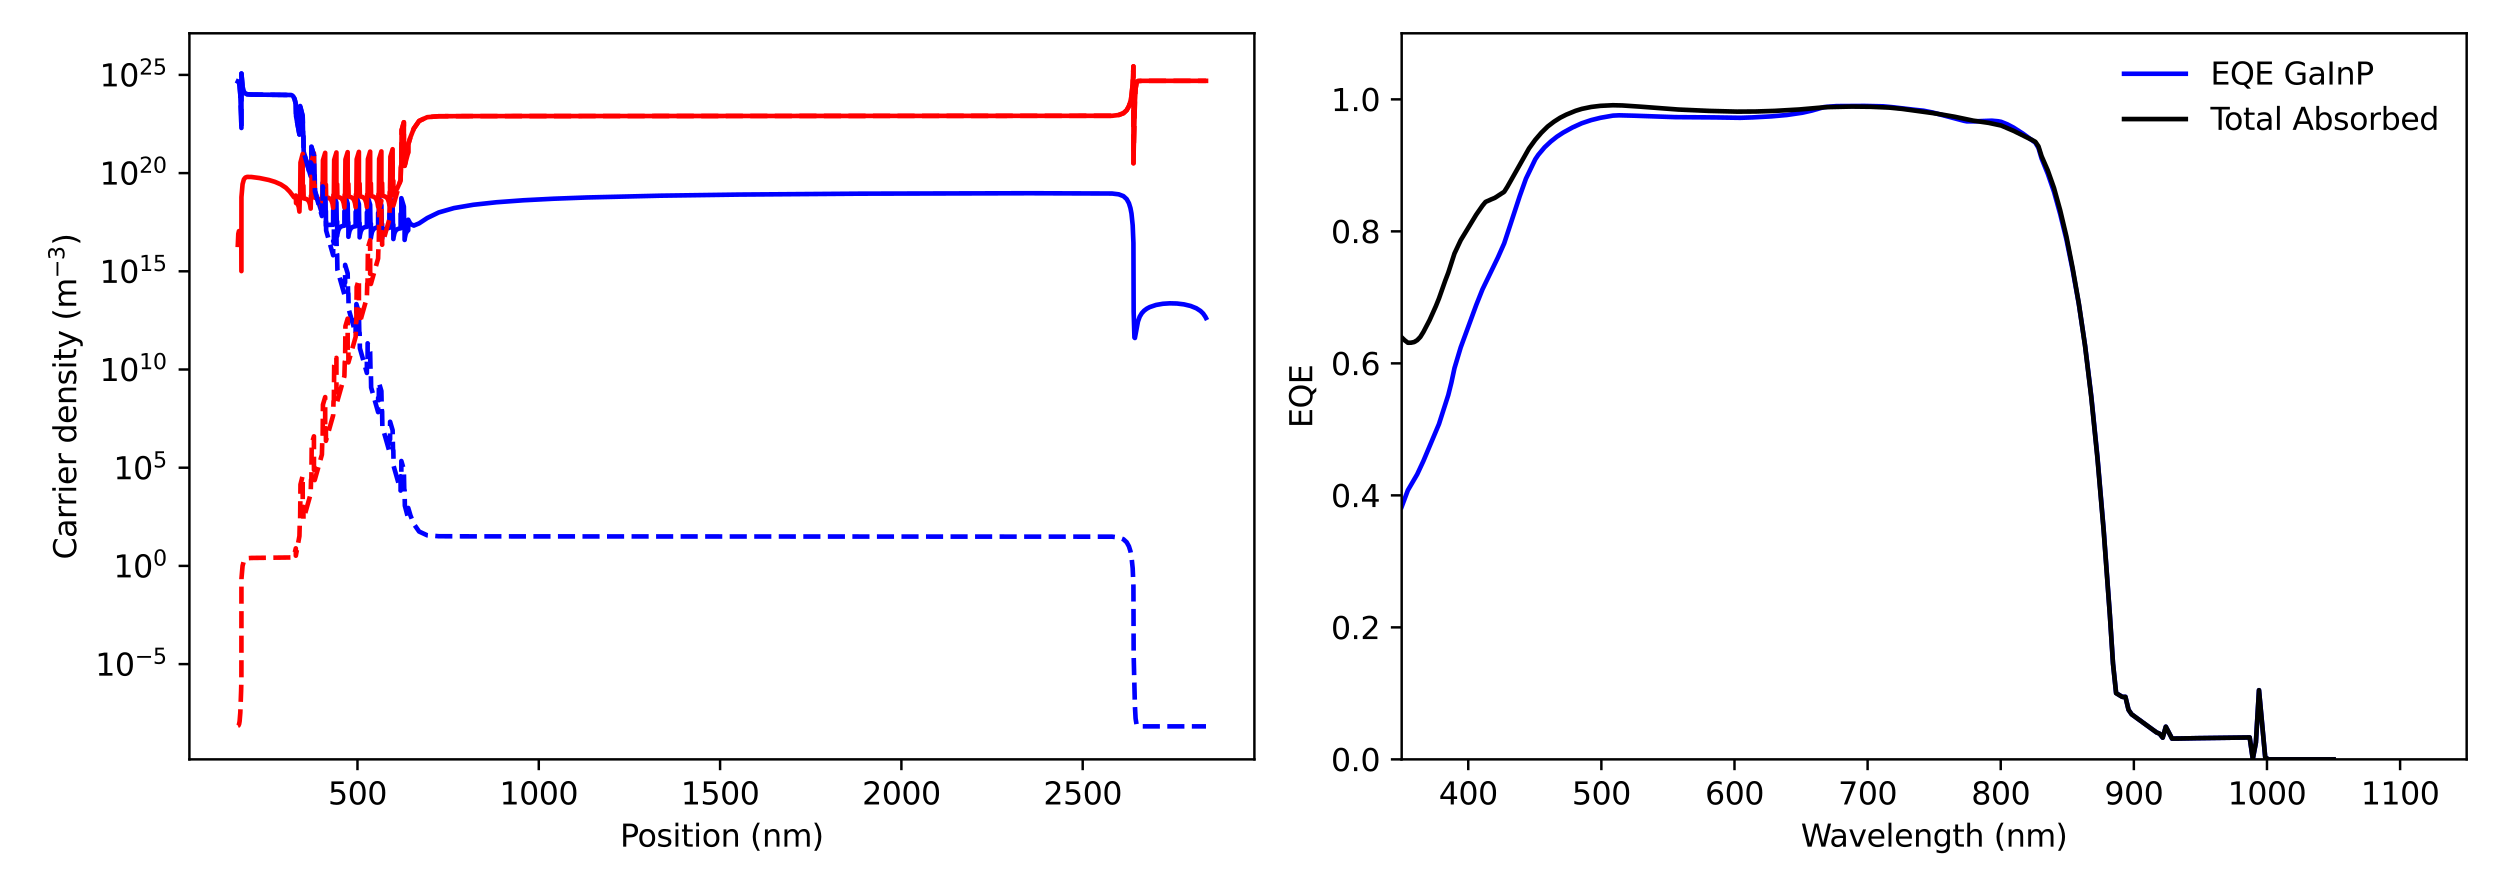 <?xml version="1.0" encoding="utf-8" standalone="no"?>
<!DOCTYPE svg PUBLIC "-//W3C//DTD SVG 1.1//EN"
  "http://www.w3.org/Graphics/SVG/1.1/DTD/svg11.dtd">
<svg xmlns:xlink="http://www.w3.org/1999/xlink" width="810pt" height="288pt" viewBox="0 0 810 288" xmlns="http://www.w3.org/2000/svg" version="1.1">
 <defs>
  <style type="text/css">*{stroke-linejoin: round; stroke-linecap: butt}</style>
 </defs>
 <g id="figure_1">
  <g id="patch_1">
   <path d="M 0 288 
L 810 288 
L 810 0 
L 0 0 
z
" style="fill: #ffffff"/>
  </g>
  <g id="axes_1">
   <g id="patch_2">
    <path d="M 61.368 246.04 
L 406.424 246.04 
L 406.424 10.8 
L 61.368 10.8 
z
" style="fill: #ffffff"/>
   </g>
   <g id="matplotlib.axis_1">
    <g id="xtick_1">
     <g id="line2d_1">
      <defs>
       <path id="ma2398abd27" d="M 0 0 
L 0 3.5 
" style="stroke: #000000; stroke-width: 0.8"/>
      </defs>
      <g>
       <use xlink:href="#ma2398abd27" x="115.823" y="246.04" style="stroke: #000000; stroke-width: 0.8"/>
      </g>
     </g>
     <g id="text_1">
      <!-- 500 -->
      <g transform="translate(106.279 260.638) scale(0.1 -0.1)">
       <defs>
        <path id="DejaVuSans-35" d="M 691 4666 
L 3169 4666 
L 3169 4134 
L 1269 4134 
L 1269 2991 
Q 1406 3038 1543 3061 
Q 1681 3084 1819 3084 
Q 2600 3084 3056 2656 
Q 3513 2228 3513 1497 
Q 3513 744 3044 326 
Q 2575 -91 1722 -91 
Q 1428 -91 1123 -41 
Q 819 9 494 109 
L 494 744 
Q 775 591 1075 516 
Q 1375 441 1709 441 
Q 2250 441 2565 725 
Q 2881 1009 2881 1497 
Q 2881 1984 2565 2268 
Q 2250 2553 1709 2553 
Q 1456 2553 1204 2497 
Q 953 2441 691 2322 
L 691 4666 
z
" transform="scale(0.016)"/>
        <path id="DejaVuSans-30" d="M 2034 4250 
Q 1547 4250 1301 3770 
Q 1056 3291 1056 2328 
Q 1056 1369 1301 889 
Q 1547 409 2034 409 
Q 2525 409 2770 889 
Q 3016 1369 3016 2328 
Q 3016 3291 2770 3770 
Q 2525 4250 2034 4250 
z
M 2034 4750 
Q 2819 4750 3233 4129 
Q 3647 3509 3647 2328 
Q 3647 1150 3233 529 
Q 2819 -91 2034 -91 
Q 1250 -91 836 529 
Q 422 1150 422 2328 
Q 422 3509 836 4129 
Q 1250 4750 2034 4750 
z
" transform="scale(0.016)"/>
       </defs>
       <use xlink:href="#DejaVuSans-35"/>
       <use xlink:href="#DejaVuSans-30" x="63.623"/>
       <use xlink:href="#DejaVuSans-30" x="127.246"/>
      </g>
     </g>
    </g>
    <g id="xtick_2">
     <g id="line2d_2">
      <g>
       <use xlink:href="#ma2398abd27" x="174.565" y="246.04" style="stroke: #000000; stroke-width: 0.8"/>
      </g>
     </g>
     <g id="text_2">
      <!-- 1000 -->
      <g transform="translate(161.84 260.638) scale(0.1 -0.1)">
       <defs>
        <path id="DejaVuSans-31" d="M 794 531 
L 1825 531 
L 1825 4091 
L 703 3866 
L 703 4441 
L 1819 4666 
L 2450 4666 
L 2450 531 
L 3481 531 
L 3481 0 
L 794 0 
L 794 531 
z
" transform="scale(0.016)"/>
       </defs>
       <use xlink:href="#DejaVuSans-31"/>
       <use xlink:href="#DejaVuSans-30" x="63.623"/>
       <use xlink:href="#DejaVuSans-30" x="127.246"/>
       <use xlink:href="#DejaVuSans-30" x="190.869"/>
      </g>
     </g>
    </g>
    <g id="xtick_3">
     <g id="line2d_3">
      <g>
       <use xlink:href="#ma2398abd27" x="233.308" y="246.04" style="stroke: #000000; stroke-width: 0.8"/>
      </g>
     </g>
     <g id="text_3">
      <!-- 1500 -->
      <g transform="translate(220.583 260.638) scale(0.1 -0.1)">
       <use xlink:href="#DejaVuSans-31"/>
       <use xlink:href="#DejaVuSans-35" x="63.623"/>
       <use xlink:href="#DejaVuSans-30" x="127.246"/>
       <use xlink:href="#DejaVuSans-30" x="190.869"/>
      </g>
     </g>
    </g>
    <g id="xtick_4">
     <g id="line2d_4">
      <g>
       <use xlink:href="#ma2398abd27" x="292.051" y="246.04" style="stroke: #000000; stroke-width: 0.8"/>
      </g>
     </g>
     <g id="text_4">
      <!-- 2000 -->
      <g transform="translate(279.326 260.638) scale(0.1 -0.1)">
       <defs>
        <path id="DejaVuSans-32" d="M 1228 531 
L 3431 531 
L 3431 0 
L 469 0 
L 469 531 
Q 828 903 1448 1529 
Q 2069 2156 2228 2338 
Q 2531 2678 2651 2914 
Q 2772 3150 2772 3378 
Q 2772 3750 2511 3984 
Q 2250 4219 1831 4219 
Q 1534 4219 1204 4116 
Q 875 4013 500 3803 
L 500 4441 
Q 881 4594 1212 4672 
Q 1544 4750 1819 4750 
Q 2544 4750 2975 4387 
Q 3406 4025 3406 3419 
Q 3406 3131 3298 2873 
Q 3191 2616 2906 2266 
Q 2828 2175 2409 1742 
Q 1991 1309 1228 531 
z
" transform="scale(0.016)"/>
       </defs>
       <use xlink:href="#DejaVuSans-32"/>
       <use xlink:href="#DejaVuSans-30" x="63.623"/>
       <use xlink:href="#DejaVuSans-30" x="127.246"/>
       <use xlink:href="#DejaVuSans-30" x="190.869"/>
      </g>
     </g>
    </g>
    <g id="xtick_5">
     <g id="line2d_5">
      <g>
       <use xlink:href="#ma2398abd27" x="350.794" y="246.04" style="stroke: #000000; stroke-width: 0.8"/>
      </g>
     </g>
     <g id="text_5">
      <!-- 2500 -->
      <g transform="translate(338.069 260.638) scale(0.1 -0.1)">
       <use xlink:href="#DejaVuSans-32"/>
       <use xlink:href="#DejaVuSans-35" x="63.623"/>
       <use xlink:href="#DejaVuSans-30" x="127.246"/>
       <use xlink:href="#DejaVuSans-30" x="190.869"/>
      </g>
     </g>
    </g>
    <g id="text_6">
     <!-- Position (nm) -->
     <g transform="translate(200.902 274.317) scale(0.1 -0.1)">
      <defs>
       <path id="DejaVuSans-50" d="M 1259 4147 
L 1259 2394 
L 2053 2394 
Q 2494 2394 2734 2622 
Q 2975 2850 2975 3272 
Q 2975 3691 2734 3919 
Q 2494 4147 2053 4147 
L 1259 4147 
z
M 628 4666 
L 2053 4666 
Q 2838 4666 3239 4311 
Q 3641 3956 3641 3272 
Q 3641 2581 3239 2228 
Q 2838 1875 2053 1875 
L 1259 1875 
L 1259 0 
L 628 0 
L 628 4666 
z
" transform="scale(0.016)"/>
       <path id="DejaVuSans-6f" d="M 1959 3097 
Q 1497 3097 1228 2736 
Q 959 2375 959 1747 
Q 959 1119 1226 758 
Q 1494 397 1959 397 
Q 2419 397 2687 759 
Q 2956 1122 2956 1747 
Q 2956 2369 2687 2733 
Q 2419 3097 1959 3097 
z
M 1959 3584 
Q 2709 3584 3137 3096 
Q 3566 2609 3566 1747 
Q 3566 888 3137 398 
Q 2709 -91 1959 -91 
Q 1206 -91 779 398 
Q 353 888 353 1747 
Q 353 2609 779 3096 
Q 1206 3584 1959 3584 
z
" transform="scale(0.016)"/>
       <path id="DejaVuSans-73" d="M 2834 3397 
L 2834 2853 
Q 2591 2978 2328 3040 
Q 2066 3103 1784 3103 
Q 1356 3103 1142 2972 
Q 928 2841 928 2578 
Q 928 2378 1081 2264 
Q 1234 2150 1697 2047 
L 1894 2003 
Q 2506 1872 2764 1633 
Q 3022 1394 3022 966 
Q 3022 478 2636 193 
Q 2250 -91 1575 -91 
Q 1294 -91 989 -36 
Q 684 19 347 128 
L 347 722 
Q 666 556 975 473 
Q 1284 391 1588 391 
Q 1994 391 2212 530 
Q 2431 669 2431 922 
Q 2431 1156 2273 1281 
Q 2116 1406 1581 1522 
L 1381 1569 
Q 847 1681 609 1914 
Q 372 2147 372 2553 
Q 372 3047 722 3315 
Q 1072 3584 1716 3584 
Q 2034 3584 2315 3537 
Q 2597 3491 2834 3397 
z
" transform="scale(0.016)"/>
       <path id="DejaVuSans-69" d="M 603 3500 
L 1178 3500 
L 1178 0 
L 603 0 
L 603 3500 
z
M 603 4863 
L 1178 4863 
L 1178 4134 
L 603 4134 
L 603 4863 
z
" transform="scale(0.016)"/>
       <path id="DejaVuSans-74" d="M 1172 4494 
L 1172 3500 
L 2356 3500 
L 2356 3053 
L 1172 3053 
L 1172 1153 
Q 1172 725 1289 603 
Q 1406 481 1766 481 
L 2356 481 
L 2356 0 
L 1766 0 
Q 1100 0 847 248 
Q 594 497 594 1153 
L 594 3053 
L 172 3053 
L 172 3500 
L 594 3500 
L 594 4494 
L 1172 4494 
z
" transform="scale(0.016)"/>
       <path id="DejaVuSans-6e" d="M 3513 2113 
L 3513 0 
L 2938 0 
L 2938 2094 
Q 2938 2591 2744 2837 
Q 2550 3084 2163 3084 
Q 1697 3084 1428 2787 
Q 1159 2491 1159 1978 
L 1159 0 
L 581 0 
L 581 3500 
L 1159 3500 
L 1159 2956 
Q 1366 3272 1645 3428 
Q 1925 3584 2291 3584 
Q 2894 3584 3203 3211 
Q 3513 2838 3513 2113 
z
" transform="scale(0.016)"/>
       <path id="DejaVuSans-20" transform="scale(0.016)"/>
       <path id="DejaVuSans-28" d="M 1984 4856 
Q 1566 4138 1362 3434 
Q 1159 2731 1159 2009 
Q 1159 1288 1364 580 
Q 1569 -128 1984 -844 
L 1484 -844 
Q 1016 -109 783 600 
Q 550 1309 550 2009 
Q 550 2706 781 3412 
Q 1013 4119 1484 4856 
L 1984 4856 
z
" transform="scale(0.016)"/>
       <path id="DejaVuSans-6d" d="M 3328 2828 
Q 3544 3216 3844 3400 
Q 4144 3584 4550 3584 
Q 5097 3584 5394 3201 
Q 5691 2819 5691 2113 
L 5691 0 
L 5113 0 
L 5113 2094 
Q 5113 2597 4934 2840 
Q 4756 3084 4391 3084 
Q 3944 3084 3684 2787 
Q 3425 2491 3425 1978 
L 3425 0 
L 2847 0 
L 2847 2094 
Q 2847 2600 2669 2842 
Q 2491 3084 2119 3084 
Q 1678 3084 1418 2786 
Q 1159 2488 1159 1978 
L 1159 0 
L 581 0 
L 581 3500 
L 1159 3500 
L 1159 2956 
Q 1356 3278 1631 3431 
Q 1906 3584 2284 3584 
Q 2666 3584 2933 3390 
Q 3200 3197 3328 2828 
z
" transform="scale(0.016)"/>
       <path id="DejaVuSans-29" d="M 513 4856 
L 1013 4856 
Q 1481 4119 1714 3412 
Q 1947 2706 1947 2009 
Q 1947 1309 1714 600 
Q 1481 -109 1013 -844 
L 513 -844 
Q 928 -128 1133 580 
Q 1338 1288 1338 2009 
Q 1338 2731 1133 3434 
Q 928 4138 513 4856 
z
" transform="scale(0.016)"/>
      </defs>
      <use xlink:href="#DejaVuSans-50"/>
      <use xlink:href="#DejaVuSans-6f" x="56.678"/>
      <use xlink:href="#DejaVuSans-73" x="117.859"/>
      <use xlink:href="#DejaVuSans-69" x="169.959"/>
      <use xlink:href="#DejaVuSans-74" x="197.742"/>
      <use xlink:href="#DejaVuSans-69" x="236.951"/>
      <use xlink:href="#DejaVuSans-6f" x="264.734"/>
      <use xlink:href="#DejaVuSans-6e" x="325.916"/>
      <use xlink:href="#DejaVuSans-20" x="389.295"/>
      <use xlink:href="#DejaVuSans-28" x="421.082"/>
      <use xlink:href="#DejaVuSans-6e" x="460.096"/>
      <use xlink:href="#DejaVuSans-6d" x="523.475"/>
      <use xlink:href="#DejaVuSans-29" x="620.887"/>
     </g>
    </g>
   </g>
   <g id="matplotlib.axis_2">
    <g id="ytick_1">
     <g id="line2d_6">
      <defs>
       <path id="mcab8f0a395" d="M 0 0 
L -3.5 0 
" style="stroke: #000000; stroke-width: 0.8"/>
      </defs>
      <g>
       <use xlink:href="#mcab8f0a395" x="61.368" y="215.178" style="stroke: #000000; stroke-width: 0.8"/>
      </g>
     </g>
     <g id="text_7">
      <!-- $\mathdefault{10^{-5}}$ -->
      <g transform="translate(30.868 218.977) scale(0.1 -0.1)">
       <defs>
        <path id="DejaVuSans-2212" d="M 678 2272 
L 4684 2272 
L 4684 1741 
L 678 1741 
L 678 2272 
z
" transform="scale(0.016)"/>
       </defs>
       <use xlink:href="#DejaVuSans-31" transform="translate(0 0.684)"/>
       <use xlink:href="#DejaVuSans-30" transform="translate(63.623 0.684)"/>
       <use xlink:href="#DejaVuSans-2212" transform="translate(128.203 38.966) scale(0.7)"/>
       <use xlink:href="#DejaVuSans-35" transform="translate(186.855 38.966) scale(0.7)"/>
      </g>
     </g>
    </g>
    <g id="ytick_2">
     <g id="line2d_7">
      <g>
       <use xlink:href="#mcab8f0a395" x="61.368" y="183.361" style="stroke: #000000; stroke-width: 0.8"/>
      </g>
     </g>
     <g id="text_8">
      <!-- $\mathdefault{10^{0}}$ -->
      <g transform="translate(36.768 187.16) scale(0.1 -0.1)">
       <use xlink:href="#DejaVuSans-31" transform="translate(0 0.766)"/>
       <use xlink:href="#DejaVuSans-30" transform="translate(63.623 0.766)"/>
       <use xlink:href="#DejaVuSans-30" transform="translate(128.203 39.047) scale(0.7)"/>
      </g>
     </g>
    </g>
    <g id="ytick_3">
     <g id="line2d_8">
      <g>
       <use xlink:href="#mcab8f0a395" x="61.368" y="151.543" style="stroke: #000000; stroke-width: 0.8"/>
      </g>
     </g>
     <g id="text_9">
      <!-- $\mathdefault{10^{5}}$ -->
      <g transform="translate(36.768 155.342) scale(0.1 -0.1)">
       <use xlink:href="#DejaVuSans-31" transform="translate(0 0.684)"/>
       <use xlink:href="#DejaVuSans-30" transform="translate(63.623 0.684)"/>
       <use xlink:href="#DejaVuSans-35" transform="translate(128.203 38.966) scale(0.7)"/>
      </g>
     </g>
    </g>
    <g id="ytick_4">
     <g id="line2d_9">
      <g>
       <use xlink:href="#mcab8f0a395" x="61.368" y="119.725" style="stroke: #000000; stroke-width: 0.8"/>
      </g>
     </g>
     <g id="text_10">
      <!-- $\mathdefault{10^{10}}$ -->
      <g transform="translate(32.268 123.525) scale(0.1 -0.1)">
       <use xlink:href="#DejaVuSans-31" transform="translate(0 0.766)"/>
       <use xlink:href="#DejaVuSans-30" transform="translate(63.623 0.766)"/>
       <use xlink:href="#DejaVuSans-31" transform="translate(128.203 39.047) scale(0.7)"/>
       <use xlink:href="#DejaVuSans-30" transform="translate(172.739 39.047) scale(0.7)"/>
      </g>
     </g>
    </g>
    <g id="ytick_5">
     <g id="line2d_10">
      <g>
       <use xlink:href="#mcab8f0a395" x="61.368" y="87.908" style="stroke: #000000; stroke-width: 0.8"/>
      </g>
     </g>
     <g id="text_11">
      <!-- $\mathdefault{10^{15}}$ -->
      <g transform="translate(32.268 91.707) scale(0.1 -0.1)">
       <use xlink:href="#DejaVuSans-31" transform="translate(0 0.684)"/>
       <use xlink:href="#DejaVuSans-30" transform="translate(63.623 0.684)"/>
       <use xlink:href="#DejaVuSans-31" transform="translate(128.203 38.966) scale(0.7)"/>
       <use xlink:href="#DejaVuSans-35" transform="translate(172.739 38.966) scale(0.7)"/>
      </g>
     </g>
    </g>
    <g id="ytick_6">
     <g id="line2d_11">
      <g>
       <use xlink:href="#mcab8f0a395" x="61.368" y="56.09" style="stroke: #000000; stroke-width: 0.8"/>
      </g>
     </g>
     <g id="text_12">
      <!-- $\mathdefault{10^{20}}$ -->
      <g transform="translate(32.268 59.89) scale(0.1 -0.1)">
       <use xlink:href="#DejaVuSans-31" transform="translate(0 0.766)"/>
       <use xlink:href="#DejaVuSans-30" transform="translate(63.623 0.766)"/>
       <use xlink:href="#DejaVuSans-32" transform="translate(128.203 39.047) scale(0.7)"/>
       <use xlink:href="#DejaVuSans-30" transform="translate(172.739 39.047) scale(0.7)"/>
      </g>
     </g>
    </g>
    <g id="ytick_7">
     <g id="line2d_12">
      <g>
       <use xlink:href="#mcab8f0a395" x="61.368" y="24.273" style="stroke: #000000; stroke-width: 0.8"/>
      </g>
     </g>
     <g id="text_13">
      <!-- $\mathdefault{10^{25}}$ -->
      <g transform="translate(32.268 28.072) scale(0.1 -0.1)">
       <use xlink:href="#DejaVuSans-31" transform="translate(0 0.766)"/>
       <use xlink:href="#DejaVuSans-30" transform="translate(63.623 0.766)"/>
       <use xlink:href="#DejaVuSans-32" transform="translate(128.203 39.047) scale(0.7)"/>
       <use xlink:href="#DejaVuSans-35" transform="translate(172.739 39.047) scale(0.7)"/>
      </g>
     </g>
    </g>
    <g id="text_14">
     <!-- Carrier density (m$^{-3}$) -->
     <g transform="translate(24.768 181.27) rotate(-90) scale(0.1 -0.1)">
      <defs>
       <path id="DejaVuSans-43" d="M 4122 4306 
L 4122 3641 
Q 3803 3938 3442 4084 
Q 3081 4231 2675 4231 
Q 1875 4231 1450 3742 
Q 1025 3253 1025 2328 
Q 1025 1406 1450 917 
Q 1875 428 2675 428 
Q 3081 428 3442 575 
Q 3803 722 4122 1019 
L 4122 359 
Q 3791 134 3420 21 
Q 3050 -91 2638 -91 
Q 1578 -91 968 557 
Q 359 1206 359 2328 
Q 359 3453 968 4101 
Q 1578 4750 2638 4750 
Q 3056 4750 3426 4639 
Q 3797 4528 4122 4306 
z
" transform="scale(0.016)"/>
       <path id="DejaVuSans-61" d="M 2194 1759 
Q 1497 1759 1228 1600 
Q 959 1441 959 1056 
Q 959 750 1161 570 
Q 1363 391 1709 391 
Q 2188 391 2477 730 
Q 2766 1069 2766 1631 
L 2766 1759 
L 2194 1759 
z
M 3341 1997 
L 3341 0 
L 2766 0 
L 2766 531 
Q 2569 213 2275 61 
Q 1981 -91 1556 -91 
Q 1019 -91 701 211 
Q 384 513 384 1019 
Q 384 1609 779 1909 
Q 1175 2209 1959 2209 
L 2766 2209 
L 2766 2266 
Q 2766 2663 2505 2880 
Q 2244 3097 1772 3097 
Q 1472 3097 1187 3025 
Q 903 2953 641 2809 
L 641 3341 
Q 956 3463 1253 3523 
Q 1550 3584 1831 3584 
Q 2591 3584 2966 3190 
Q 3341 2797 3341 1997 
z
" transform="scale(0.016)"/>
       <path id="DejaVuSans-72" d="M 2631 2963 
Q 2534 3019 2420 3045 
Q 2306 3072 2169 3072 
Q 1681 3072 1420 2755 
Q 1159 2438 1159 1844 
L 1159 0 
L 581 0 
L 581 3500 
L 1159 3500 
L 1159 2956 
Q 1341 3275 1631 3429 
Q 1922 3584 2338 3584 
Q 2397 3584 2469 3576 
Q 2541 3569 2628 3553 
L 2631 2963 
z
" transform="scale(0.016)"/>
       <path id="DejaVuSans-65" d="M 3597 1894 
L 3597 1613 
L 953 1613 
Q 991 1019 1311 708 
Q 1631 397 2203 397 
Q 2534 397 2845 478 
Q 3156 559 3463 722 
L 3463 178 
Q 3153 47 2828 -22 
Q 2503 -91 2169 -91 
Q 1331 -91 842 396 
Q 353 884 353 1716 
Q 353 2575 817 3079 
Q 1281 3584 2069 3584 
Q 2775 3584 3186 3129 
Q 3597 2675 3597 1894 
z
M 3022 2063 
Q 3016 2534 2758 2815 
Q 2500 3097 2075 3097 
Q 1594 3097 1305 2825 
Q 1016 2553 972 2059 
L 3022 2063 
z
" transform="scale(0.016)"/>
       <path id="DejaVuSans-64" d="M 2906 2969 
L 2906 4863 
L 3481 4863 
L 3481 0 
L 2906 0 
L 2906 525 
Q 2725 213 2448 61 
Q 2172 -91 1784 -91 
Q 1150 -91 751 415 
Q 353 922 353 1747 
Q 353 2572 751 3078 
Q 1150 3584 1784 3584 
Q 2172 3584 2448 3432 
Q 2725 3281 2906 2969 
z
M 947 1747 
Q 947 1113 1208 752 
Q 1469 391 1925 391 
Q 2381 391 2643 752 
Q 2906 1113 2906 1747 
Q 2906 2381 2643 2742 
Q 2381 3103 1925 3103 
Q 1469 3103 1208 2742 
Q 947 2381 947 1747 
z
" transform="scale(0.016)"/>
       <path id="DejaVuSans-79" d="M 2059 -325 
Q 1816 -950 1584 -1140 
Q 1353 -1331 966 -1331 
L 506 -1331 
L 506 -850 
L 844 -850 
Q 1081 -850 1212 -737 
Q 1344 -625 1503 -206 
L 1606 56 
L 191 3500 
L 800 3500 
L 1894 763 
L 2988 3500 
L 3597 3500 
L 2059 -325 
z
" transform="scale(0.016)"/>
       <path id="DejaVuSans-33" d="M 2597 2516 
Q 3050 2419 3304 2112 
Q 3559 1806 3559 1356 
Q 3559 666 3084 287 
Q 2609 -91 1734 -91 
Q 1441 -91 1130 -33 
Q 819 25 488 141 
L 488 750 
Q 750 597 1062 519 
Q 1375 441 1716 441 
Q 2309 441 2620 675 
Q 2931 909 2931 1356 
Q 2931 1769 2642 2001 
Q 2353 2234 1838 2234 
L 1294 2234 
L 1294 2753 
L 1863 2753 
Q 2328 2753 2575 2939 
Q 2822 3125 2822 3475 
Q 2822 3834 2567 4026 
Q 2313 4219 1838 4219 
Q 1578 4219 1281 4162 
Q 984 4106 628 3988 
L 628 4550 
Q 988 4650 1302 4700 
Q 1616 4750 1894 4750 
Q 2613 4750 3031 4423 
Q 3450 4097 3450 3541 
Q 3450 3153 3228 2886 
Q 3006 2619 2597 2516 
z
" transform="scale(0.016)"/>
      </defs>
      <use xlink:href="#DejaVuSans-43" transform="translate(0 0.766)"/>
      <use xlink:href="#DejaVuSans-61" transform="translate(69.824 0.766)"/>
      <use xlink:href="#DejaVuSans-72" transform="translate(131.104 0.766)"/>
      <use xlink:href="#DejaVuSans-72" transform="translate(172.217 0.766)"/>
      <use xlink:href="#DejaVuSans-69" transform="translate(213.33 0.766)"/>
      <use xlink:href="#DejaVuSans-65" transform="translate(241.113 0.766)"/>
      <use xlink:href="#DejaVuSans-72" transform="translate(302.637 0.766)"/>
      <use xlink:href="#DejaVuSans-20" transform="translate(343.75 0.766)"/>
      <use xlink:href="#DejaVuSans-64" transform="translate(375.537 0.766)"/>
      <use xlink:href="#DejaVuSans-65" transform="translate(439.014 0.766)"/>
      <use xlink:href="#DejaVuSans-6e" transform="translate(500.537 0.766)"/>
      <use xlink:href="#DejaVuSans-73" transform="translate(563.916 0.766)"/>
      <use xlink:href="#DejaVuSans-69" transform="translate(616.016 0.766)"/>
      <use xlink:href="#DejaVuSans-74" transform="translate(643.799 0.766)"/>
      <use xlink:href="#DejaVuSans-79" transform="translate(683.008 0.766)"/>
      <use xlink:href="#DejaVuSans-20" transform="translate(742.188 0.766)"/>
      <use xlink:href="#DejaVuSans-28" transform="translate(773.975 0.766)"/>
      <use xlink:href="#DejaVuSans-6d" transform="translate(812.988 0.766)"/>
      <use xlink:href="#DejaVuSans-2212" transform="translate(911.357 39.047) scale(0.7)"/>
      <use xlink:href="#DejaVuSans-33" transform="translate(970.01 39.047) scale(0.7)"/>
      <use xlink:href="#DejaVuSans-29" transform="translate(1017.28 0.766)"/>
     </g>
    </g>
   </g>
   <g id="line2d_13">
    <path d="M 77.052 26.384 
L 77.257 26.479 
L 77.466 26.924 
L 77.635 27.834 
L 77.857 30.591 
L 78.119 37.637 
L 78.215 41.455 
L 78.227 23.838 
L 78.593 28.065 
L 79.011 29.653 
L 79.501 30.296 
L 80.076 30.534 
L 81.479 30.63 
L 94.357 30.784 
L 94.744 30.972 
L 95.045 31.271 
L 95.447 32.088 
L 95.838 33.722 
L 95.926 37.663 
L 97.013 43.541 
L 97.025 38.918 
L 97.114 39.376 
L 97.248 40.056 
L 97.26 34.36 
L 97.351 34.795 
L 98.07 37.607 
L 98.194 43.79 
L 98.305 44.177 
L 98.391 49.161 
L 100.655 57.092 
L 100.667 52.448 
L 100.756 52.756 
L 100.89 53.217 
L 100.902 47.503 
L 100.993 47.809 
L 101.712 50.22 
L 101.836 56.397 
L 101.947 56.78 
L 102.033 61.757 
L 103.99 68.059 
L 104.297 68.892 
L 104.309 64.243 
L 104.398 64.536 
L 104.532 64.972 
L 104.544 59.256 
L 104.635 59.56 
L 105.355 61.94 
L 105.478 68.054 
L 105.589 68.37 
L 105.601 73.075 
L 105.675 73.043 
L 106.406 72.867 
L 107.727 72.827 
L 107.939 72.832 
L 107.951 68.167 
L 108.04 68.421 
L 108.174 68.791 
L 108.186 63.073 
L 108.277 63.371 
L 108.997 65.669 
L 109.098 71.591 
L 109.232 71.783 
L 109.243 76.446 
L 109.317 75.875 
L 109.603 74.619 
L 109.994 73.846 
L 110.454 73.429 
L 111.058 73.195 
L 111.581 73.116 
L 111.593 68.451 
L 111.682 68.703 
L 111.816 69.071 
L 111.828 63.353 
L 111.919 63.651 
L 112.639 65.951 
L 112.74 71.868 
L 112.874 72.051 
L 112.885 76.713 
L 112.959 76.12 
L 113.245 74.831 
L 113.636 74.044 
L 114.096 73.621 
L 114.7 73.383 
L 115.223 73.302 
L 115.235 68.637 
L 115.324 68.89 
L 115.458 69.259 
L 115.47 63.541 
L 115.561 63.839 
L 116.281 66.144 
L 116.382 72.061 
L 116.516 72.243 
L 116.527 76.905 
L 116.601 76.308 
L 116.887 75.013 
L 117.278 74.224 
L 117.738 73.8 
L 118.342 73.562 
L 118.865 73.48 
L 118.877 68.815 
L 118.966 69.068 
L 119.1 69.438 
L 119.112 63.72 
L 119.203 64.019 
L 119.923 66.329 
L 120.024 72.246 
L 120.158 72.428 
L 120.169 77.089 
L 120.243 76.488 
L 120.529 75.188 
L 120.92 74.397 
L 121.38 73.972 
L 121.984 73.733 
L 122.507 73.651 
L 122.519 68.985 
L 122.609 69.239 
L 122.742 69.61 
L 122.754 63.892 
L 122.846 64.192 
L 123.565 66.508 
L 123.666 72.424 
L 123.8 72.605 
L 123.812 77.266 
L 123.885 76.662 
L 124.171 75.356 
L 124.562 74.563 
L 125.022 74.137 
L 125.626 73.898 
L 126.15 73.815 
L 126.161 69.15 
L 126.251 69.405 
L 126.385 69.776 
L 126.396 64.058 
L 126.488 64.359 
L 127.207 66.681 
L 127.308 72.597 
L 127.442 72.778 
L 127.454 77.439 
L 127.527 76.831 
L 127.813 75.519 
L 128.204 74.725 
L 128.664 74.299 
L 129.268 74.06 
L 129.792 73.977 
L 129.803 69.312 
L 129.893 69.567 
L 130.027 69.94 
L 130.038 64.223 
L 130.13 64.525 
L 130.849 66.932 
L 130.95 72.866 
L 131.084 73.068 
L 131.096 77.728 
L 131.169 77.098 
L 131.455 75.772 
L 131.846 74.993 
L 132.259 74.619 
L 132.271 71.195 
L 132.985 72.552 
L 134.068 73.093 
L 135.79 72.371 
L 138.407 70.652 
L 142.128 68.842 
L 147.085 67.417 
L 153.331 66.349 
L 160.85 65.53 
L 169.571 64.89 
L 179.381 64.384 
L 190.142 63.981 
L 213.889 63.404 
L 239.502 63.042 
L 278.442 62.75 
L 333.736 62.608 
L 360.317 62.703 
L 362.464 62.963 
L 363.985 63.542 
L 365.043 64.51 
L 365.77 65.834 
L 366.263 67.421 
L 366.598 69.17 
L 366.991 72.983 
L 367.231 78.731 
L 367.304 101.007 
L 367.553 109.342 
L 367.707 109.5 
L 368.699 104.17 
L 369.258 102.61 
L 369.931 101.486 
L 370.708 100.646 
L 371.574 100 
L 372.515 99.498 
L 374.564 98.806 
L 376.759 98.423 
L 379.027 98.276 
L 381.315 98.338 
L 383.587 98.613 
L 385.753 99.128 
L 387.607 99.876 
L 388.965 100.754 
L 389.819 101.587 
L 390.544 102.643 
L 390.74 103.027 
L 390.74 103.027 
" clip-path="url(#pbe022728ee)" style="fill: none; stroke: #0000ff; stroke-width: 1.5; stroke-linecap: square"/>
   </g>
   <g id="line2d_14">
    <path d="M 77.052 79.324 
L 77.21 75.751 
L 77.412 74.889 
L 77.522 74.871 
L 77.692 75.151 
L 78.045 76.272 
L 78.152 77.504 
L 78.184 78.802 
L 78.215 87.833 
L 78.227 63.864 
L 78.593 59.69 
L 79.011 58.13 
L 79.501 57.518 
L 80.076 57.319 
L 81.479 57.345 
L 84.109 57.688 
L 87.089 58.31 
L 89.089 58.922 
L 90.967 59.739 
L 92.601 60.804 
L 93.873 62.092 
L 95.274 63.922 
L 95.576 63.904 
L 95.76 63.593 
L 95.838 63.363 
L 95.926 65.791 
L 96.267 65.96 
L 96.546 66.333 
L 96.801 67.079 
L 97.013 68.545 
L 97.136 64.27 
L 97.248 64.054 
L 97.351 52.668 
L 98.07 49.884 
L 98.082 60.756 
L 98.171 60.525 
L 98.305 60.17 
L 98.391 64.271 
L 99.222 64.457 
L 99.746 64.804 
L 100.131 65.356 
L 100.443 66.275 
L 100.655 67.58 
L 100.756 63.425 
L 100.89 63.303 
L 100.993 52.06 
L 101.712 49.675 
L 101.724 60.548 
L 101.814 60.321 
L 101.947 59.969 
L 102.033 64.072 
L 102.864 64.27 
L 103.388 64.624 
L 103.773 65.182 
L 104.085 66.108 
L 104.297 67.423 
L 104.398 63.272 
L 104.532 63.153 
L 104.635 51.911 
L 105.355 49.526 
L 105.366 60.398 
L 105.456 60.171 
L 105.589 59.818 
L 105.675 63.922 
L 106.507 64.126 
L 107.03 64.483 
L 107.416 65.044 
L 107.727 65.975 
L 107.939 67.302 
L 108.04 63.152 
L 108.174 63.035 
L 108.277 51.792 
L 108.997 49.402 
L 109.008 60.274 
L 109.098 60.047 
L 109.232 59.694 
L 109.317 63.798 
L 110.149 64.005 
L 110.673 64.365 
L 111.058 64.929 
L 111.369 65.864 
L 111.581 67.201 
L 111.682 63.052 
L 111.816 62.938 
L 111.919 51.694 
L 112.639 49.298 
L 112.65 60.171 
L 112.74 59.943 
L 112.874 59.589 
L 112.959 63.693 
L 113.791 63.903 
L 114.315 64.265 
L 114.7 64.831 
L 115.011 65.77 
L 115.223 67.115 
L 115.324 62.969 
L 115.458 62.855 
L 115.561 51.611 
L 116.281 49.209 
L 116.292 60.082 
L 116.382 59.853 
L 116.516 59.499 
L 116.601 63.603 
L 117.433 63.816 
L 117.957 64.178 
L 118.342 64.746 
L 118.653 65.69 
L 118.865 67.043 
L 118.966 62.897 
L 119.1 62.786 
L 119.203 51.54 
L 119.923 49.133 
L 119.935 60.005 
L 120.024 59.776 
L 120.158 59.421 
L 120.243 63.525 
L 121.075 63.74 
L 121.599 64.103 
L 121.984 64.672 
L 122.295 65.617 
L 122.507 66.976 
L 122.609 62.831 
L 122.742 62.719 
L 122.846 51.473 
L 123.565 49.06 
L 123.577 59.932 
L 123.666 59.702 
L 123.8 59.346 
L 123.885 63.449 
L 124.762 63.665 
L 125.292 64.026 
L 125.682 64.595 
L 125.979 65.47 
L 126.15 66.406 
L 126.251 62.204 
L 126.385 62.023 
L 126.488 50.774 
L 127.207 48.348 
L 127.219 59.219 
L 127.308 58.971 
L 127.442 58.589 
L 127.454 62.68 
L 127.527 62.625 
L 128.093 62.051 
L 128.664 61.138 
L 129.324 59.639 
L 129.792 58.335 
L 129.915 53.805 
L 130.027 53.426 
L 130.13 42.164 
L 130.849 39.629 
L 130.861 50.496 
L 130.95 50.163 
L 131.084 49.664 
L 131.096 53.735 
L 131.169 53.462 
L 132.259 49.358 
L 132.271 46.873 
L 132.985 44.45 
L 134.068 41.685 
L 135.79 39.2 
L 138.407 37.968 
L 142.128 37.662 
L 153.331 37.617 
L 360.317 37.519 
L 362.464 37.26 
L 363.985 36.682 
L 365.043 35.714 
L 365.77 34.39 
L 366.263 32.803 
L 366.598 31.054 
L 366.991 27.241 
L 367.231 21.493 
L 367.242 52.878 
L 367.304 49.384 
L 367.707 32.957 
L 367.934 28.726 
L 368.26 26.727 
L 368.699 26.259 
L 369.931 26.189 
L 390.74 26.188 
L 390.74 26.188 
" clip-path="url(#pbe022728ee)" style="fill: none; stroke: #ff0000; stroke-width: 1.5; stroke-linecap: square"/>
   </g>
   <g id="line2d_15">
    <path d="M 77.052 26.384 
L 77.257 26.479 
L 77.466 26.924 
L 77.635 27.834 
L 77.857 30.591 
L 78.119 37.637 
L 78.215 41.455 
L 78.227 23.838 
L 78.593 28.065 
L 79.011 29.653 
L 79.501 30.296 
L 80.076 30.534 
L 81.479 30.63 
L 94.357 30.784 
L 94.744 30.973 
L 95.045 31.273 
L 95.447 32.093 
L 95.838 33.732 
L 95.926 37.675 
L 97.013 43.572 
L 97.025 38.949 
L 97.114 39.41 
L 97.248 40.092 
L 97.26 34.397 
L 97.351 34.833 
L 98.07 37.669 
L 98.194 43.857 
L 98.305 44.248 
L 98.391 49.236 
L 100.655 57.271 
L 100.667 52.628 
L 100.756 52.939 
L 100.89 53.406 
L 100.902 47.692 
L 100.993 48.002 
L 101.712 50.441 
L 101.836 56.623 
L 101.947 57.01 
L 102.033 61.996 
L 104.297 69.988 
L 104.309 65.345 
L 104.398 65.655 
L 104.532 66.12 
L 104.544 60.406 
L 104.635 60.715 
L 105.355 63.149 
L 105.478 69.332 
L 105.589 69.719 
L 105.675 74.705 
L 107.939 82.696 
L 107.951 78.053 
L 108.04 78.363 
L 108.174 78.828 
L 108.186 73.114 
L 108.277 73.423 
L 108.997 75.858 
L 109.12 82.04 
L 109.232 82.427 
L 109.317 87.413 
L 111.581 95.405 
L 111.593 90.761 
L 111.682 91.071 
L 111.816 91.536 
L 111.828 85.822 
L 111.919 86.131 
L 112.639 88.566 
L 112.762 94.748 
L 112.874 95.135 
L 112.959 100.121 
L 115.223 108.113 
L 115.235 103.47 
L 115.324 103.78 
L 115.458 104.244 
L 115.47 98.53 
L 115.561 98.839 
L 116.281 101.274 
L 116.404 107.456 
L 116.516 107.844 
L 116.601 112.83 
L 118.865 120.821 
L 118.877 116.178 
L 118.966 116.488 
L 119.1 116.953 
L 119.112 111.238 
L 119.203 111.548 
L 119.923 113.982 
L 120.046 120.164 
L 120.158 120.552 
L 120.243 125.538 
L 122.507 133.529 
L 122.519 128.886 
L 122.609 129.196 
L 122.742 129.661 
L 122.754 123.947 
L 122.846 124.256 
L 123.565 126.69 
L 123.688 132.873 
L 123.8 133.26 
L 123.885 138.246 
L 126.15 146.237 
L 126.161 141.594 
L 126.251 141.904 
L 126.385 142.369 
L 126.396 136.655 
L 126.488 136.964 
L 127.207 139.4 
L 127.33 145.582 
L 127.442 145.97 
L 127.527 150.956 
L 129.792 158.954 
L 129.803 154.31 
L 129.893 154.621 
L 130.027 155.086 
L 130.038 149.372 
L 130.13 149.682 
L 130.849 152.202 
L 130.972 158.417 
L 131.084 158.833 
L 131.169 163.842 
L 132.259 167.981 
L 132.271 164.589 
L 132.985 167.005 
L 134.068 169.754 
L 135.79 172.218 
L 138.407 173.437 
L 142.128 173.738 
L 153.331 173.783 
L 360.317 173.881 
L 362.464 174.14 
L 363.985 174.718 
L 365.043 175.686 
L 365.77 177.01 
L 366.263 178.596 
L 366.598 180.344 
L 366.991 184.156 
L 367.231 189.897 
L 367.304 212.216 
L 367.707 228.625 
L 367.934 232.83 
L 368.26 234.813 
L 368.699 235.277 
L 369.931 235.347 
L 390.74 235.347 
L 390.74 235.347 
" clip-path="url(#pbe022728ee)" style="fill: none; stroke-dasharray: 5.55,2.4; stroke-dashoffset: 0; stroke: #0000ff; stroke-width: 1.5"/>
   </g>
   <g id="line2d_16">
    <path d="M 77.052 235.152 
L 77.257 235.057 
L 77.466 234.611 
L 77.635 233.702 
L 77.857 230.945 
L 78.119 223.899 
L 78.215 220.08 
L 78.227 187.562 
L 78.593 183.335 
L 79.011 181.747 
L 79.501 181.104 
L 80.076 180.866 
L 81.479 180.77 
L 94.357 180.616 
L 94.744 180.427 
L 95.045 180.127 
L 95.447 179.307 
L 95.838 177.668 
L 95.85 180.041 
L 95.926 179.603 
L 97.013 173.706 
L 97.136 168.955 
L 97.248 168.386 
L 97.351 156.981 
L 98.07 154.146 
L 98.082 165.014 
L 98.171 164.7 
L 98.305 164.231 
L 98.317 168.304 
L 98.391 168.042 
L 100.655 160.007 
L 100.778 155.462 
L 100.89 155.073 
L 100.993 143.812 
L 101.712 141.374 
L 101.724 152.243 
L 101.814 151.933 
L 101.947 151.468 
L 101.959 155.542 
L 102.033 155.282 
L 104.297 147.29 
L 104.421 142.746 
L 104.532 142.359 
L 104.635 131.1 
L 105.355 128.665 
L 105.366 139.534 
L 105.456 139.224 
L 105.589 138.759 
L 105.601 142.833 
L 105.675 142.573 
L 107.939 134.581 
L 108.063 130.038 
L 108.174 129.65 
L 108.277 118.391 
L 108.997 115.957 
L 109.008 126.826 
L 109.098 126.516 
L 109.232 126.051 
L 109.243 130.125 
L 109.317 129.865 
L 111.581 121.873 
L 111.705 117.33 
L 111.816 116.942 
L 111.919 105.683 
L 112.639 103.249 
L 112.65 114.118 
L 112.74 113.808 
L 112.874 113.343 
L 112.885 117.417 
L 112.959 117.156 
L 115.223 109.165 
L 115.347 104.622 
L 115.458 104.234 
L 115.561 92.975 
L 116.281 90.54 
L 116.292 101.41 
L 116.382 101.1 
L 116.516 100.635 
L 116.527 104.709 
L 116.601 104.448 
L 118.865 96.457 
L 118.989 91.913 
L 119.1 91.526 
L 119.203 80.267 
L 119.923 77.832 
L 119.935 88.702 
L 120.024 88.392 
L 120.158 87.927 
L 120.169 92 
L 120.243 91.74 
L 122.507 83.749 
L 122.631 79.205 
L 122.742 78.818 
L 122.846 67.559 
L 123.565 65.124 
L 123.577 75.993 
L 123.666 75.683 
L 123.8 75.218 
L 123.812 79.292 
L 123.885 79.032 
L 126.15 71.04 
L 126.273 66.497 
L 126.385 66.109 
L 126.488 54.85 
L 127.207 52.415 
L 127.219 63.284 
L 127.308 62.974 
L 127.442 62.509 
L 127.454 66.583 
L 127.527 66.322 
L 129.792 58.324 
L 129.915 53.78 
L 130.027 53.392 
L 130.13 42.132 
L 130.849 39.612 
L 130.861 50.479 
L 130.95 50.145 
L 131.084 49.645 
L 131.096 53.716 
L 131.169 53.436 
L 132.259 49.297 
L 132.271 46.811 
L 132.985 44.395 
L 134.068 41.646 
L 135.79 39.182 
L 138.407 37.963 
L 142.128 37.662 
L 153.331 37.617 
L 360.317 37.519 
L 362.464 37.26 
L 363.985 36.682 
L 365.043 35.714 
L 365.77 34.39 
L 366.263 32.804 
L 366.598 31.056 
L 366.991 27.244 
L 367.231 21.503 
L 367.242 52.887 
L 367.304 49.32 
L 367.707 32.911 
L 367.934 28.706 
L 368.26 26.722 
L 368.699 26.259 
L 369.931 26.189 
L 390.74 26.188 
L 390.74 26.188 
" clip-path="url(#pbe022728ee)" style="fill: none; stroke-dasharray: 5.55,2.4; stroke-dashoffset: 0; stroke: #ff0000; stroke-width: 1.5"/>
   </g>
   <g id="patch_3">
    <path d="M 61.368 246.04 
L 61.368 10.8 
" style="fill: none; stroke: #000000; stroke-width: 0.8; stroke-linejoin: miter; stroke-linecap: square"/>
   </g>
   <g id="patch_4">
    <path d="M 406.424 246.04 
L 406.424 10.8 
" style="fill: none; stroke: #000000; stroke-width: 0.8; stroke-linejoin: miter; stroke-linecap: square"/>
   </g>
   <g id="patch_5">
    <path d="M 61.368 246.04 
L 406.424 246.04 
" style="fill: none; stroke: #000000; stroke-width: 0.8; stroke-linejoin: miter; stroke-linecap: square"/>
   </g>
   <g id="patch_6">
    <path d="M 61.368 10.8 
L 406.424 10.8 
" style="fill: none; stroke: #000000; stroke-width: 0.8; stroke-linejoin: miter; stroke-linecap: square"/>
   </g>
  </g>
  <g id="axes_2">
   <g id="patch_7">
    <path d="M 454.144 246.04 
L 799.2 246.04 
L 799.2 10.8 
L 454.144 10.8 
z
" style="fill: #ffffff"/>
   </g>
   <g id="matplotlib.axis_3">
    <g id="xtick_6">
     <g id="line2d_17">
      <g>
       <use xlink:href="#ma2398abd27" x="475.71" y="246.04" style="stroke: #000000; stroke-width: 0.8"/>
      </g>
     </g>
     <g id="text_15">
      <!-- 400 -->
      <g transform="translate(466.166 260.638) scale(0.1 -0.1)">
       <defs>
        <path id="DejaVuSans-34" d="M 2419 4116 
L 825 1625 
L 2419 1625 
L 2419 4116 
z
M 2253 4666 
L 3047 4666 
L 3047 1625 
L 3713 1625 
L 3713 1100 
L 3047 1100 
L 3047 0 
L 2419 0 
L 2419 1100 
L 313 1100 
L 313 1709 
L 2253 4666 
z
" transform="scale(0.016)"/>
       </defs>
       <use xlink:href="#DejaVuSans-34"/>
       <use xlink:href="#DejaVuSans-30" x="63.623"/>
       <use xlink:href="#DejaVuSans-30" x="127.246"/>
      </g>
     </g>
    </g>
    <g id="xtick_7">
     <g id="line2d_18">
      <g>
       <use xlink:href="#ma2398abd27" x="518.842" y="246.04" style="stroke: #000000; stroke-width: 0.8"/>
      </g>
     </g>
     <g id="text_16">
      <!-- 500 -->
      <g transform="translate(509.298 260.638) scale(0.1 -0.1)">
       <use xlink:href="#DejaVuSans-35"/>
       <use xlink:href="#DejaVuSans-30" x="63.623"/>
       <use xlink:href="#DejaVuSans-30" x="127.246"/>
      </g>
     </g>
    </g>
    <g id="xtick_8">
     <g id="line2d_19">
      <g>
       <use xlink:href="#ma2398abd27" x="561.974" y="246.04" style="stroke: #000000; stroke-width: 0.8"/>
      </g>
     </g>
     <g id="text_17">
      <!-- 600 -->
      <g transform="translate(552.43 260.638) scale(0.1 -0.1)">
       <defs>
        <path id="DejaVuSans-36" d="M 2113 2584 
Q 1688 2584 1439 2293 
Q 1191 2003 1191 1497 
Q 1191 994 1439 701 
Q 1688 409 2113 409 
Q 2538 409 2786 701 
Q 3034 994 3034 1497 
Q 3034 2003 2786 2293 
Q 2538 2584 2113 2584 
z
M 3366 4563 
L 3366 3988 
Q 3128 4100 2886 4159 
Q 2644 4219 2406 4219 
Q 1781 4219 1451 3797 
Q 1122 3375 1075 2522 
Q 1259 2794 1537 2939 
Q 1816 3084 2150 3084 
Q 2853 3084 3261 2657 
Q 3669 2231 3669 1497 
Q 3669 778 3244 343 
Q 2819 -91 2113 -91 
Q 1303 -91 875 529 
Q 447 1150 447 2328 
Q 447 3434 972 4092 
Q 1497 4750 2381 4750 
Q 2619 4750 2861 4703 
Q 3103 4656 3366 4563 
z
" transform="scale(0.016)"/>
       </defs>
       <use xlink:href="#DejaVuSans-36"/>
       <use xlink:href="#DejaVuSans-30" x="63.623"/>
       <use xlink:href="#DejaVuSans-30" x="127.246"/>
      </g>
     </g>
    </g>
    <g id="xtick_9">
     <g id="line2d_20">
      <g>
       <use xlink:href="#ma2398abd27" x="605.106" y="246.04" style="stroke: #000000; stroke-width: 0.8"/>
      </g>
     </g>
     <g id="text_18">
      <!-- 700 -->
      <g transform="translate(595.562 260.638) scale(0.1 -0.1)">
       <defs>
        <path id="DejaVuSans-37" d="M 525 4666 
L 3525 4666 
L 3525 4397 
L 1831 0 
L 1172 0 
L 2766 4134 
L 525 4134 
L 525 4666 
z
" transform="scale(0.016)"/>
       </defs>
       <use xlink:href="#DejaVuSans-37"/>
       <use xlink:href="#DejaVuSans-30" x="63.623"/>
       <use xlink:href="#DejaVuSans-30" x="127.246"/>
      </g>
     </g>
    </g>
    <g id="xtick_10">
     <g id="line2d_21">
      <g>
       <use xlink:href="#ma2398abd27" x="648.238" y="246.04" style="stroke: #000000; stroke-width: 0.8"/>
      </g>
     </g>
     <g id="text_19">
      <!-- 800 -->
      <g transform="translate(638.694 260.638) scale(0.1 -0.1)">
       <defs>
        <path id="DejaVuSans-38" d="M 2034 2216 
Q 1584 2216 1326 1975 
Q 1069 1734 1069 1313 
Q 1069 891 1326 650 
Q 1584 409 2034 409 
Q 2484 409 2743 651 
Q 3003 894 3003 1313 
Q 3003 1734 2745 1975 
Q 2488 2216 2034 2216 
z
M 1403 2484 
Q 997 2584 770 2862 
Q 544 3141 544 3541 
Q 544 4100 942 4425 
Q 1341 4750 2034 4750 
Q 2731 4750 3128 4425 
Q 3525 4100 3525 3541 
Q 3525 3141 3298 2862 
Q 3072 2584 2669 2484 
Q 3125 2378 3379 2068 
Q 3634 1759 3634 1313 
Q 3634 634 3220 271 
Q 2806 -91 2034 -91 
Q 1263 -91 848 271 
Q 434 634 434 1313 
Q 434 1759 690 2068 
Q 947 2378 1403 2484 
z
M 1172 3481 
Q 1172 3119 1398 2916 
Q 1625 2713 2034 2713 
Q 2441 2713 2670 2916 
Q 2900 3119 2900 3481 
Q 2900 3844 2670 4047 
Q 2441 4250 2034 4250 
Q 1625 4250 1398 4047 
Q 1172 3844 1172 3481 
z
" transform="scale(0.016)"/>
       </defs>
       <use xlink:href="#DejaVuSans-38"/>
       <use xlink:href="#DejaVuSans-30" x="63.623"/>
       <use xlink:href="#DejaVuSans-30" x="127.246"/>
      </g>
     </g>
    </g>
    <g id="xtick_11">
     <g id="line2d_22">
      <g>
       <use xlink:href="#ma2398abd27" x="691.37" y="246.04" style="stroke: #000000; stroke-width: 0.8"/>
      </g>
     </g>
     <g id="text_20">
      <!-- 900 -->
      <g transform="translate(681.826 260.638) scale(0.1 -0.1)">
       <defs>
        <path id="DejaVuSans-39" d="M 703 97 
L 703 672 
Q 941 559 1184 500 
Q 1428 441 1663 441 
Q 2288 441 2617 861 
Q 2947 1281 2994 2138 
Q 2813 1869 2534 1725 
Q 2256 1581 1919 1581 
Q 1219 1581 811 2004 
Q 403 2428 403 3163 
Q 403 3881 828 4315 
Q 1253 4750 1959 4750 
Q 2769 4750 3195 4129 
Q 3622 3509 3622 2328 
Q 3622 1225 3098 567 
Q 2575 -91 1691 -91 
Q 1453 -91 1209 -44 
Q 966 3 703 97 
z
M 1959 2075 
Q 2384 2075 2632 2365 
Q 2881 2656 2881 3163 
Q 2881 3666 2632 3958 
Q 2384 4250 1959 4250 
Q 1534 4250 1286 3958 
Q 1038 3666 1038 3163 
Q 1038 2656 1286 2365 
Q 1534 2075 1959 2075 
z
" transform="scale(0.016)"/>
       </defs>
       <use xlink:href="#DejaVuSans-39"/>
       <use xlink:href="#DejaVuSans-30" x="63.623"/>
       <use xlink:href="#DejaVuSans-30" x="127.246"/>
      </g>
     </g>
    </g>
    <g id="xtick_12">
     <g id="line2d_23">
      <g>
       <use xlink:href="#ma2398abd27" x="734.502" y="246.04" style="stroke: #000000; stroke-width: 0.8"/>
      </g>
     </g>
     <g id="text_21">
      <!-- 1000 -->
      <g transform="translate(721.777 260.638) scale(0.1 -0.1)">
       <use xlink:href="#DejaVuSans-31"/>
       <use xlink:href="#DejaVuSans-30" x="63.623"/>
       <use xlink:href="#DejaVuSans-30" x="127.246"/>
       <use xlink:href="#DejaVuSans-30" x="190.869"/>
      </g>
     </g>
    </g>
    <g id="xtick_13">
     <g id="line2d_24">
      <g>
       <use xlink:href="#ma2398abd27" x="777.634" y="246.04" style="stroke: #000000; stroke-width: 0.8"/>
      </g>
     </g>
     <g id="text_22">
      <!-- 1100 -->
      <g transform="translate(764.909 260.638) scale(0.1 -0.1)">
       <use xlink:href="#DejaVuSans-31"/>
       <use xlink:href="#DejaVuSans-31" x="63.623"/>
       <use xlink:href="#DejaVuSans-30" x="127.246"/>
       <use xlink:href="#DejaVuSans-30" x="190.869"/>
      </g>
     </g>
    </g>
    <g id="text_23">
     <!-- Wavelength (nm) -->
     <g transform="translate(583.48 274.317) scale(0.1 -0.1)">
      <defs>
       <path id="DejaVuSans-57" d="M 213 4666 
L 850 4666 
L 1831 722 
L 2809 4666 
L 3519 4666 
L 4500 722 
L 5478 4666 
L 6119 4666 
L 4947 0 
L 4153 0 
L 3169 4050 
L 2175 0 
L 1381 0 
L 213 4666 
z
" transform="scale(0.016)"/>
       <path id="DejaVuSans-76" d="M 191 3500 
L 800 3500 
L 1894 563 
L 2988 3500 
L 3597 3500 
L 2284 0 
L 1503 0 
L 191 3500 
z
" transform="scale(0.016)"/>
       <path id="DejaVuSans-6c" d="M 603 4863 
L 1178 4863 
L 1178 0 
L 603 0 
L 603 4863 
z
" transform="scale(0.016)"/>
       <path id="DejaVuSans-67" d="M 2906 1791 
Q 2906 2416 2648 2759 
Q 2391 3103 1925 3103 
Q 1463 3103 1205 2759 
Q 947 2416 947 1791 
Q 947 1169 1205 825 
Q 1463 481 1925 481 
Q 2391 481 2648 825 
Q 2906 1169 2906 1791 
z
M 3481 434 
Q 3481 -459 3084 -895 
Q 2688 -1331 1869 -1331 
Q 1566 -1331 1297 -1286 
Q 1028 -1241 775 -1147 
L 775 -588 
Q 1028 -725 1275 -790 
Q 1522 -856 1778 -856 
Q 2344 -856 2625 -561 
Q 2906 -266 2906 331 
L 2906 616 
Q 2728 306 2450 153 
Q 2172 0 1784 0 
Q 1141 0 747 490 
Q 353 981 353 1791 
Q 353 2603 747 3093 
Q 1141 3584 1784 3584 
Q 2172 3584 2450 3431 
Q 2728 3278 2906 2969 
L 2906 3500 
L 3481 3500 
L 3481 434 
z
" transform="scale(0.016)"/>
       <path id="DejaVuSans-68" d="M 3513 2113 
L 3513 0 
L 2938 0 
L 2938 2094 
Q 2938 2591 2744 2837 
Q 2550 3084 2163 3084 
Q 1697 3084 1428 2787 
Q 1159 2491 1159 1978 
L 1159 0 
L 581 0 
L 581 4863 
L 1159 4863 
L 1159 2956 
Q 1366 3272 1645 3428 
Q 1925 3584 2291 3584 
Q 2894 3584 3203 3211 
Q 3513 2838 3513 2113 
z
" transform="scale(0.016)"/>
      </defs>
      <use xlink:href="#DejaVuSans-57"/>
      <use xlink:href="#DejaVuSans-61" x="92.502"/>
      <use xlink:href="#DejaVuSans-76" x="153.781"/>
      <use xlink:href="#DejaVuSans-65" x="212.961"/>
      <use xlink:href="#DejaVuSans-6c" x="274.484"/>
      <use xlink:href="#DejaVuSans-65" x="302.268"/>
      <use xlink:href="#DejaVuSans-6e" x="363.791"/>
      <use xlink:href="#DejaVuSans-67" x="427.17"/>
      <use xlink:href="#DejaVuSans-74" x="490.646"/>
      <use xlink:href="#DejaVuSans-68" x="529.855"/>
      <use xlink:href="#DejaVuSans-20" x="593.234"/>
      <use xlink:href="#DejaVuSans-28" x="625.021"/>
      <use xlink:href="#DejaVuSans-6e" x="664.035"/>
      <use xlink:href="#DejaVuSans-6d" x="727.414"/>
      <use xlink:href="#DejaVuSans-29" x="824.826"/>
     </g>
    </g>
   </g>
   <g id="matplotlib.axis_4">
    <g id="ytick_8">
     <g id="line2d_25">
      <g>
       <use xlink:href="#mcab8f0a395" x="454.144" y="246.04" style="stroke: #000000; stroke-width: 0.8"/>
      </g>
     </g>
     <g id="text_24">
      <!-- 0.0 -->
      <g transform="translate(431.241 249.839) scale(0.1 -0.1)">
       <defs>
        <path id="DejaVuSans-2e" d="M 684 794 
L 1344 794 
L 1344 0 
L 684 0 
L 684 794 
z
" transform="scale(0.016)"/>
       </defs>
       <use xlink:href="#DejaVuSans-30"/>
       <use xlink:href="#DejaVuSans-2e" x="63.623"/>
       <use xlink:href="#DejaVuSans-30" x="95.41"/>
      </g>
     </g>
    </g>
    <g id="ytick_9">
     <g id="line2d_26">
      <g>
       <use xlink:href="#mcab8f0a395" x="454.144" y="203.269" style="stroke: #000000; stroke-width: 0.8"/>
      </g>
     </g>
     <g id="text_25">
      <!-- 0.2 -->
      <g transform="translate(431.241 207.068) scale(0.1 -0.1)">
       <use xlink:href="#DejaVuSans-30"/>
       <use xlink:href="#DejaVuSans-2e" x="63.623"/>
       <use xlink:href="#DejaVuSans-32" x="95.41"/>
      </g>
     </g>
    </g>
    <g id="ytick_10">
     <g id="line2d_27">
      <g>
       <use xlink:href="#mcab8f0a395" x="454.144" y="160.498" style="stroke: #000000; stroke-width: 0.8"/>
      </g>
     </g>
     <g id="text_26">
      <!-- 0.4 -->
      <g transform="translate(431.241 164.297) scale(0.1 -0.1)">
       <use xlink:href="#DejaVuSans-30"/>
       <use xlink:href="#DejaVuSans-2e" x="63.623"/>
       <use xlink:href="#DejaVuSans-34" x="95.41"/>
      </g>
     </g>
    </g>
    <g id="ytick_11">
     <g id="line2d_28">
      <g>
       <use xlink:href="#mcab8f0a395" x="454.144" y="117.727" style="stroke: #000000; stroke-width: 0.8"/>
      </g>
     </g>
     <g id="text_27">
      <!-- 0.6 -->
      <g transform="translate(431.241 121.526) scale(0.1 -0.1)">
       <use xlink:href="#DejaVuSans-30"/>
       <use xlink:href="#DejaVuSans-2e" x="63.623"/>
       <use xlink:href="#DejaVuSans-36" x="95.41"/>
      </g>
     </g>
    </g>
    <g id="ytick_12">
     <g id="line2d_29">
      <g>
       <use xlink:href="#mcab8f0a395" x="454.144" y="74.956" style="stroke: #000000; stroke-width: 0.8"/>
      </g>
     </g>
     <g id="text_28">
      <!-- 0.8 -->
      <g transform="translate(431.241 78.756) scale(0.1 -0.1)">
       <use xlink:href="#DejaVuSans-30"/>
       <use xlink:href="#DejaVuSans-2e" x="63.623"/>
       <use xlink:href="#DejaVuSans-38" x="95.41"/>
      </g>
     </g>
    </g>
    <g id="ytick_13">
     <g id="line2d_30">
      <g>
       <use xlink:href="#mcab8f0a395" x="454.144" y="32.185" style="stroke: #000000; stroke-width: 0.8"/>
      </g>
     </g>
     <g id="text_29">
      <!-- 1.0 -->
      <g transform="translate(431.241 35.985) scale(0.1 -0.1)">
       <use xlink:href="#DejaVuSans-31"/>
       <use xlink:href="#DejaVuSans-2e" x="63.623"/>
       <use xlink:href="#DejaVuSans-30" x="95.41"/>
      </g>
     </g>
    </g>
    <g id="text_30">
     <!-- EQE -->
     <g transform="translate(425.161 138.675) rotate(-90) scale(0.1 -0.1)">
      <defs>
       <path id="DejaVuSans-45" d="M 628 4666 
L 3578 4666 
L 3578 4134 
L 1259 4134 
L 1259 2753 
L 3481 2753 
L 3481 2222 
L 1259 2222 
L 1259 531 
L 3634 531 
L 3634 0 
L 628 0 
L 628 4666 
z
" transform="scale(0.016)"/>
       <path id="DejaVuSans-51" d="M 2522 4238 
Q 1834 4238 1429 3725 
Q 1025 3213 1025 2328 
Q 1025 1447 1429 934 
Q 1834 422 2522 422 
Q 3209 422 3611 934 
Q 4013 1447 4013 2328 
Q 4013 3213 3611 3725 
Q 3209 4238 2522 4238 
z
M 3406 84 
L 4238 -825 
L 3475 -825 
L 2784 -78 
Q 2681 -84 2626 -87 
Q 2572 -91 2522 -91 
Q 1538 -91 948 567 
Q 359 1225 359 2328 
Q 359 3434 948 4092 
Q 1538 4750 2522 4750 
Q 3503 4750 4090 4092 
Q 4678 3434 4678 2328 
Q 4678 1516 4351 937 
Q 4025 359 3406 84 
z
" transform="scale(0.016)"/>
      </defs>
      <use xlink:href="#DejaVuSans-45"/>
      <use xlink:href="#DejaVuSans-51" x="63.184"/>
      <use xlink:href="#DejaVuSans-45" x="141.895"/>
     </g>
    </g>
   </g>
   <g id="line2d_31">
    <path d="M 454.144 164.19 
L 456.157 158.83 
L 459.176 153.665 
L 461.189 149.341 
L 466.221 137.407 
L 469.24 127.992 
L 470.247 123.969 
L 471.253 119.275 
L 473.266 112.56 
L 478.298 98.832 
L 480.311 93.769 
L 485.343 83.381 
L 487.356 78.846 
L 489.368 72.751 
L 492.388 63.547 
L 494.4 57.906 
L 497.42 51.623 
L 498.426 50.133 
L 500.439 47.74 
L 502.452 45.857 
L 504.465 44.268 
L 506.477 42.957 
L 509.497 41.295 
L 512.516 39.924 
L 515.535 38.914 
L 518.554 38.165 
L 522.58 37.461 
L 524.593 37.363 
L 529.625 37.491 
L 542.708 37.951 
L 555.792 38.044 
L 563.843 38.171 
L 567.869 38.034 
L 573.907 37.708 
L 578.939 37.257 
L 583.971 36.519 
L 586.99 35.84 
L 591.016 34.693 
L 595.042 34.378 
L 604.1 34.32 
L 610.138 34.452 
L 613.157 34.735 
L 620.202 35.556 
L 623.221 35.872 
L 626.241 36.466 
L 636.305 39.135 
L 637.311 39.326 
L 639.324 39.326 
L 645.362 39.107 
L 647.375 39.287 
L 648.382 39.477 
L 650.395 40.291 
L 652.407 41.35 
L 655.427 43.292 
L 659.452 46.216 
L 660.459 47.901 
L 661.465 51.331 
L 663.478 56.287 
L 665.491 62.122 
L 667.504 69.337 
L 669.516 77.551 
L 671.529 87.409 
L 673.542 98.529 
L 675.555 111.89 
L 677.568 128.3 
L 679.581 148.133 
L 681.593 171.654 
L 683.606 199.312 
L 684.613 214.953 
L 685.619 224.551 
L 687.632 225.787 
L 688.638 225.775 
L 689.645 229.972 
L 690.651 231.439 
L 698.702 237.298 
L 699.709 237.721 
L 700.715 238.99 
L 701.722 235.453 
L 703.734 239.299 
L 705.747 239.286 
L 711.786 239.168 
L 720.844 239.045 
L 728.895 238.934 
L 729.901 245.914 
L 730.908 240.591 
L 731.914 223.63 
L 733.927 245.321 
L 734.933 246.04 
L 756.068 246.04 
L 756.068 246.04 
" clip-path="url(#p8e596b7c2c)" style="fill: none; stroke: #0000ff; stroke-width: 1.5; stroke-linecap: square"/>
   </g>
   <g id="line2d_32">
    <path d="M 454.144 109.317 
L 455.15 110.281 
L 456.157 111.047 
L 457.163 111.034 
L 458.17 110.824 
L 459.176 110.225 
L 460.182 109.175 
L 461.189 107.548 
L 463.202 103.692 
L 465.214 99.21 
L 466.221 96.715 
L 468.234 90.993 
L 469.24 88.352 
L 471.253 82.122 
L 473.266 77.831 
L 478.298 69.546 
L 480.311 66.647 
L 481.317 65.423 
L 483.33 64.519 
L 484.336 64.101 
L 487.356 62.14 
L 488.362 60.55 
L 495.407 48.076 
L 497.42 45.301 
L 499.433 42.965 
L 501.445 40.99 
L 503.458 39.45 
L 505.471 38.158 
L 507.484 37.137 
L 510.503 35.897 
L 512.516 35.276 
L 515.535 34.651 
L 518.554 34.289 
L 522.58 34.099 
L 525.599 34.166 
L 531.638 34.569 
L 543.715 35.484 
L 553.779 35.93 
L 562.837 36.165 
L 568.875 36.121 
L 574.914 35.931 
L 582.965 35.47 
L 589.003 34.941 
L 592.023 34.707 
L 600.074 34.523 
L 606.112 34.599 
L 612.151 34.863 
L 616.176 35.264 
L 626.241 36.641 
L 629.26 37.125 
L 633.286 37.824 
L 639.324 39.09 
L 644.356 39.814 
L 648.382 40.673 
L 652.407 42.4 
L 658.446 45.387 
L 659.452 45.947 
L 660.459 47.421 
L 661.465 50.591 
L 663.478 55.211 
L 665.491 60.894 
L 667.504 68.153 
L 669.516 76.607 
L 671.529 86.826 
L 673.542 98.346 
L 675.555 112.05 
L 677.568 128.676 
L 679.581 148.571 
L 681.593 172.014 
L 683.606 199.506 
L 684.613 215.052 
L 685.619 224.596 
L 687.632 225.811 
L 688.638 225.79 
L 689.645 229.981 
L 690.651 231.441 
L 698.702 237.297 
L 699.709 237.721 
L 700.715 238.99 
L 701.722 235.453 
L 703.734 239.298 
L 705.747 239.285 
L 711.786 239.167 
L 720.844 239.045 
L 728.895 238.933 
L 729.901 245.894 
L 730.908 240.59 
L 731.914 223.629 
L 733.927 245.321 
L 734.933 246.034 
L 756.068 246.04 
L 756.068 246.04 
" clip-path="url(#p8e596b7c2c)" style="fill: none; stroke: #000000; stroke-width: 1.5; stroke-linecap: square"/>
   </g>
   <g id="patch_8">
    <path d="M 454.144 246.04 
L 454.144 10.8 
" style="fill: none; stroke: #000000; stroke-width: 0.8; stroke-linejoin: miter; stroke-linecap: square"/>
   </g>
   <g id="patch_9">
    <path d="M 799.2 246.04 
L 799.2 10.8 
" style="fill: none; stroke: #000000; stroke-width: 0.8; stroke-linejoin: miter; stroke-linecap: square"/>
   </g>
   <g id="patch_10">
    <path d="M 454.144 246.04 
L 799.2 246.04 
" style="fill: none; stroke: #000000; stroke-width: 0.8; stroke-linejoin: miter; stroke-linecap: square"/>
   </g>
   <g id="patch_11">
    <path d="M 454.144 10.8 
L 799.2 10.8 
" style="fill: none; stroke: #000000; stroke-width: 0.8; stroke-linejoin: miter; stroke-linecap: square"/>
   </g>
   <g id="legend_1">
    <g id="line2d_33">
     <path d="M 688.191 23.898 
L 698.191 23.898 
L 708.191 23.898 
" style="fill: none; stroke: #0000ff; stroke-width: 1.5; stroke-linecap: square"/>
    </g>
    <g id="text_31">
     <!-- EQE GaInP -->
     <g transform="translate(716.191 27.398) scale(0.1 -0.1)">
      <defs>
       <path id="DejaVuSans-47" d="M 3809 666 
L 3809 1919 
L 2778 1919 
L 2778 2438 
L 4434 2438 
L 4434 434 
Q 4069 175 3628 42 
Q 3188 -91 2688 -91 
Q 1594 -91 976 548 
Q 359 1188 359 2328 
Q 359 3472 976 4111 
Q 1594 4750 2688 4750 
Q 3144 4750 3555 4637 
Q 3966 4525 4313 4306 
L 4313 3634 
Q 3963 3931 3569 4081 
Q 3175 4231 2741 4231 
Q 1884 4231 1454 3753 
Q 1025 3275 1025 2328 
Q 1025 1384 1454 906 
Q 1884 428 2741 428 
Q 3075 428 3337 486 
Q 3600 544 3809 666 
z
" transform="scale(0.016)"/>
       <path id="DejaVuSans-49" d="M 628 4666 
L 1259 4666 
L 1259 0 
L 628 0 
L 628 4666 
z
" transform="scale(0.016)"/>
      </defs>
      <use xlink:href="#DejaVuSans-45"/>
      <use xlink:href="#DejaVuSans-51" x="63.184"/>
      <use xlink:href="#DejaVuSans-45" x="141.895"/>
      <use xlink:href="#DejaVuSans-20" x="205.078"/>
      <use xlink:href="#DejaVuSans-47" x="236.865"/>
      <use xlink:href="#DejaVuSans-61" x="314.355"/>
      <use xlink:href="#DejaVuSans-49" x="375.635"/>
      <use xlink:href="#DejaVuSans-6e" x="405.127"/>
      <use xlink:href="#DejaVuSans-50" x="468.506"/>
     </g>
    </g>
    <g id="line2d_34">
     <path d="M 688.191 38.577 
L 698.191 38.577 
L 708.191 38.577 
" style="fill: none; stroke: #000000; stroke-width: 1.5; stroke-linecap: square"/>
    </g>
    <g id="text_32">
     <!-- Total Absorbed -->
     <g transform="translate(716.191 42.077) scale(0.1 -0.1)">
      <defs>
       <path id="DejaVuSans-54" d="M -19 4666 
L 3928 4666 
L 3928 4134 
L 2272 4134 
L 2272 0 
L 1638 0 
L 1638 4134 
L -19 4134 
L -19 4666 
z
" transform="scale(0.016)"/>
       <path id="DejaVuSans-41" d="M 2188 4044 
L 1331 1722 
L 3047 1722 
L 2188 4044 
z
M 1831 4666 
L 2547 4666 
L 4325 0 
L 3669 0 
L 3244 1197 
L 1141 1197 
L 716 0 
L 50 0 
L 1831 4666 
z
" transform="scale(0.016)"/>
       <path id="DejaVuSans-62" d="M 3116 1747 
Q 3116 2381 2855 2742 
Q 2594 3103 2138 3103 
Q 1681 3103 1420 2742 
Q 1159 2381 1159 1747 
Q 1159 1113 1420 752 
Q 1681 391 2138 391 
Q 2594 391 2855 752 
Q 3116 1113 3116 1747 
z
M 1159 2969 
Q 1341 3281 1617 3432 
Q 1894 3584 2278 3584 
Q 2916 3584 3314 3078 
Q 3713 2572 3713 1747 
Q 3713 922 3314 415 
Q 2916 -91 2278 -91 
Q 1894 -91 1617 61 
Q 1341 213 1159 525 
L 1159 0 
L 581 0 
L 581 4863 
L 1159 4863 
L 1159 2969 
z
" transform="scale(0.016)"/>
      </defs>
      <use xlink:href="#DejaVuSans-54"/>
      <use xlink:href="#DejaVuSans-6f" x="44.084"/>
      <use xlink:href="#DejaVuSans-74" x="105.266"/>
      <use xlink:href="#DejaVuSans-61" x="144.475"/>
      <use xlink:href="#DejaVuSans-6c" x="205.754"/>
      <use xlink:href="#DejaVuSans-20" x="233.537"/>
      <use xlink:href="#DejaVuSans-41" x="265.324"/>
      <use xlink:href="#DejaVuSans-62" x="333.732"/>
      <use xlink:href="#DejaVuSans-73" x="397.209"/>
      <use xlink:href="#DejaVuSans-6f" x="449.309"/>
      <use xlink:href="#DejaVuSans-72" x="510.49"/>
      <use xlink:href="#DejaVuSans-62" x="551.604"/>
      <use xlink:href="#DejaVuSans-65" x="615.08"/>
      <use xlink:href="#DejaVuSans-64" x="676.604"/>
     </g>
    </g>
   </g>
  </g>
 </g>
 <defs>
  <clipPath id="pbe022728ee">
   <rect x="61.368" y="10.8" width="345.056" height="235.24"/>
  </clipPath>
  <clipPath id="p8e596b7c2c">
   <rect x="454.144" y="10.8" width="345.056" height="235.24"/>
  </clipPath>
 </defs>
</svg>
